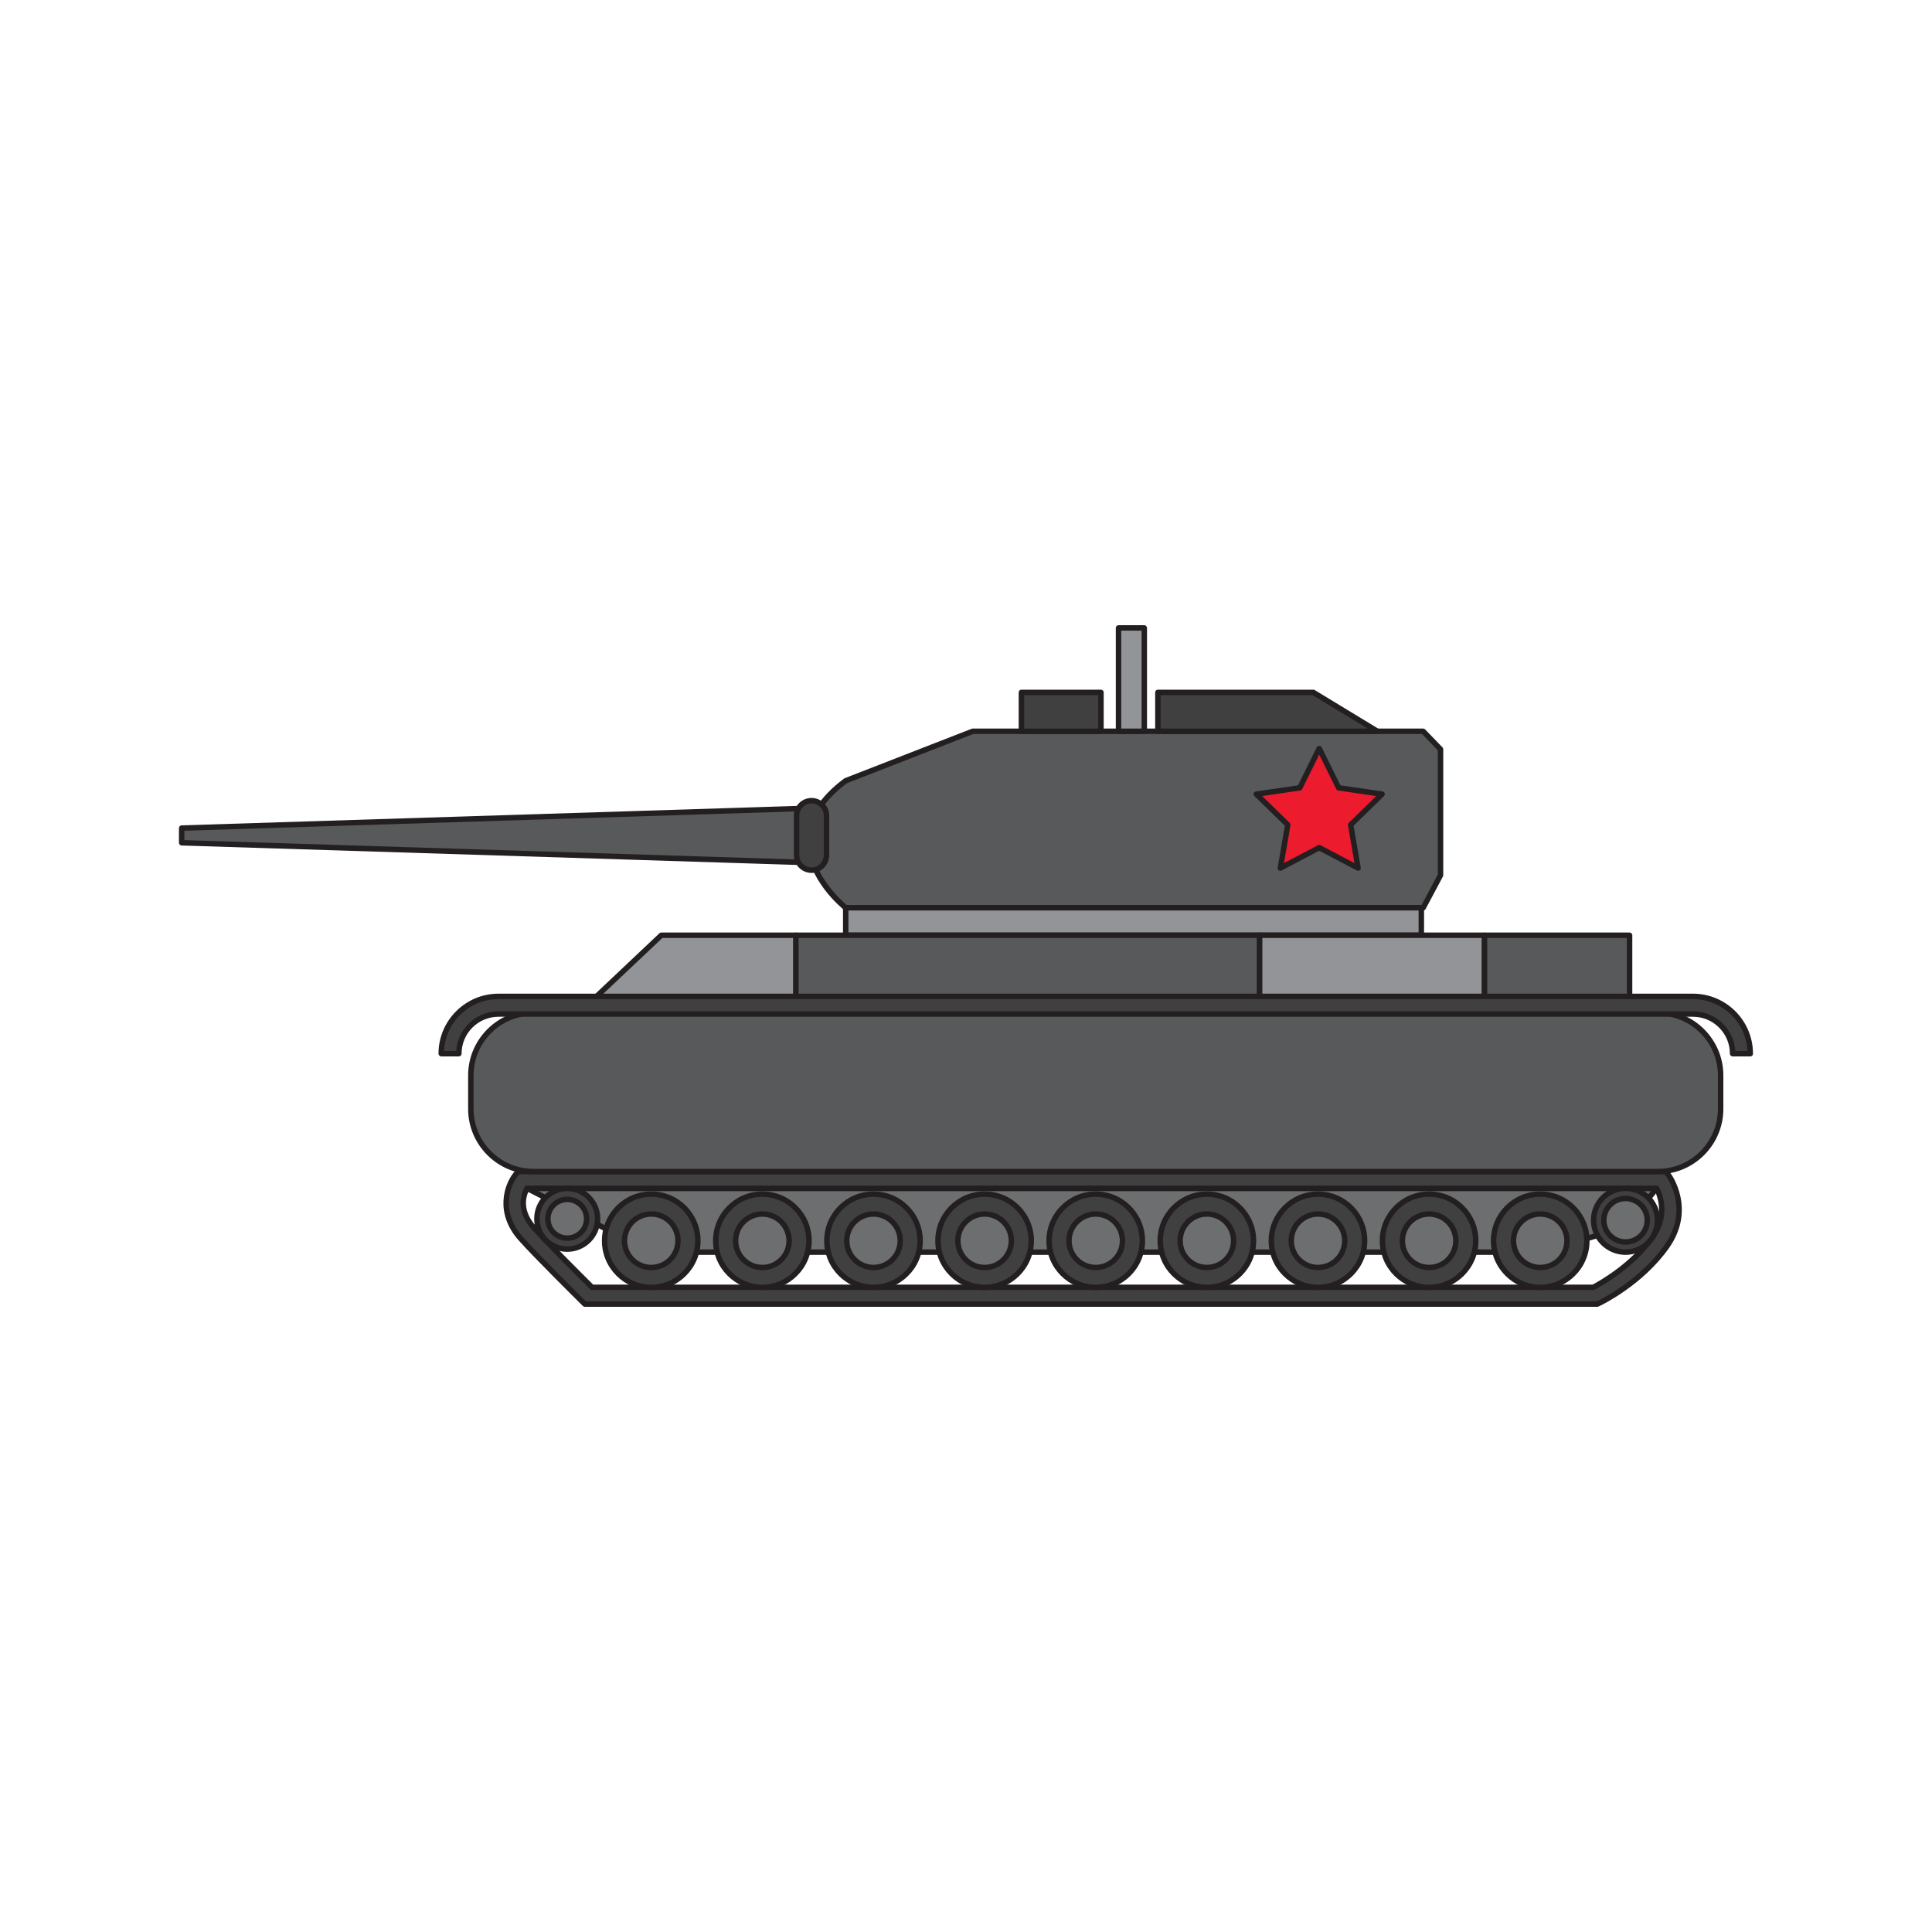 <?xml version="1.0" encoding="utf-8"?>
<!-- Generator: Adobe Illustrator 16.0.0, SVG Export Plug-In . SVG Version: 6.00 Build 0)  -->
<!DOCTYPE svg PUBLIC "-//W3C//DTD SVG 1.1 Tiny//EN" "http://www.w3.org/Graphics/SVG/1.1/DTD/svg11-tiny.dtd">
<svg version="1.1" baseProfile="tiny" id="Layer_1" xmlns="http://www.w3.org/2000/svg" xmlns:xlink="http://www.w3.org/1999/xlink"
	 x="0px" y="0px" width="350px" height="350px" viewBox="0 0 350 350" overflow="scroll" xml:space="preserve">
<g>
	<g>
		<g>
			<polygon fill="#6D6E70" points="95.471,215.271 117.98,226.841 279.026,226.841 294.479,222.313 300.104,215.271 			"/>
			<path fill="#231F20" d="M279.026,227.335H117.98c-0.079,0-0.156-0.02-0.227-0.055l-22.509-11.569
				c-0.203-0.104-0.309-0.334-0.255-0.556s0.252-0.378,0.48-0.378h204.634c0.19,0,0.363,0.109,0.445,0.28
				c0.083,0.171,0.06,0.374-0.059,0.522l-5.626,7.042c-0.063,0.079-0.15,0.137-0.247,0.165l-15.453,4.527
				C279.12,227.327,279.073,227.335,279.026,227.335z M118.1,226.347h160.856l15.234-4.464l4.887-6.117H97.513L118.1,226.347z"/>
		</g>
		<g>
			<polygon fill="#58595B" points="32.913,150.015 32.913,151.345 32.913,152.676 146.533,156.267 146.533,151.345 146.533,146.424 
							"/>
			<path fill="#231F20" d="M146.533,156.761c-0.005,0-0.01,0-0.016,0l-113.62-3.591c-0.267-0.008-0.479-0.227-0.479-0.494v-2.661
				c0-0.267,0.212-0.485,0.479-0.494l113.62-3.591c0.133-0.006,0.264,0.046,0.359,0.139c0.097,0.093,0.15,0.221,0.15,0.355v9.843
				c0,0.133-0.054,0.261-0.15,0.354C146.785,156.711,146.661,156.761,146.533,156.761z M33.407,152.197l112.632,3.56v-8.823
				l-112.632,3.56V152.197z"/>
		</g>
		<g>
			<path fill="#58595B" d="M257.82,164.452H153.208c0,0-15.017-11.878,0-23.012l23.005-8.962h81.607l3.146,3.259v22.812
				L257.82,164.452z"/>
			<path fill="#231F20" d="M257.82,164.946H153.208c-0.111,0-0.22-0.038-0.307-0.106c-0.285-0.225-6.971-5.596-6.86-12.655
				c0.063-4.059,2.375-7.807,6.872-11.142c0.035-0.026,0.074-0.047,0.115-0.063l23.005-8.962c0.058-0.021,0.118-0.033,0.18-0.033
				h81.607c0.134,0,0.262,0.054,0.355,0.151l3.146,3.259c0.089,0.092,0.139,0.215,0.139,0.343v22.812
				c0,0.081-0.021,0.161-0.058,0.233l-3.147,5.903C258.17,164.846,258.003,164.946,257.82,164.946z M153.386,163.958h104.138
				l2.949-5.533v-22.488l-2.862-2.965h-81.305l-22.856,8.904c-4.201,3.13-6.36,6.602-6.42,10.319
				C146.932,158.248,152.464,163.18,153.386,163.958z"/>
		</g>
		<g>
			<polygon fill="#404041" points="237.929,125.438 209.762,125.438 209.762,132.478 249.526,132.478 			"/>
			<path fill="#231F20" d="M249.526,132.972h-39.765c-0.272,0-0.494-0.222-0.494-0.494v-7.041c0-0.272,0.222-0.494,0.494-0.494
				h28.167c0.091,0,0.179,0.025,0.257,0.072l11.598,7.041c0.189,0.115,0.279,0.342,0.22,0.555S249.748,132.972,249.526,132.972z
				 M210.256,131.984h37.505l-9.971-6.052h-27.534V131.984z"/>
		</g>
		<g>
			<rect x="202.632" y="113.757" fill="#929497" width="4.666" height="18.721"/>
			<path fill="#231F20" d="M207.298,132.972h-4.667c-0.272,0-0.494-0.222-0.494-0.494v-18.721c0-0.272,0.222-0.494,0.494-0.494
				h4.667c0.272,0,0.494,0.222,0.494,0.494v18.721C207.792,132.75,207.57,132.972,207.298,132.972z M203.125,131.984h3.679v-17.733
				h-3.679V131.984z"/>
		</g>
		<g>
			<rect x="185.037" y="125.438" fill="#404041" width="14.415" height="7.04"/>
			<path fill="#231F20" d="M199.452,132.972h-14.415c-0.272,0-0.494-0.222-0.494-0.494v-7.041c0-0.272,0.222-0.494,0.494-0.494
				h14.415c0.273,0,0.494,0.222,0.494,0.494v7.041C199.946,132.75,199.726,132.972,199.452,132.972z M185.531,131.984h13.427v-6.052
				h-13.427V131.984z"/>
		</g>
		<g>
			<rect x="153.208" y="164.452" fill="#929497" width="104.279" height="4.975"/>
			<path fill="#231F20" d="M257.487,169.921H153.208c-0.273,0-0.494-0.222-0.494-0.494v-4.975c0-0.273,0.221-0.494,0.494-0.494
				h104.279c0.272,0,0.494,0.221,0.494,0.494v4.975C257.981,169.7,257.76,169.921,257.487,169.921z M153.702,168.933h103.291v-3.987
				H153.702V168.933z"/>
		</g>
		<g>
			<rect x="144.158" y="169.427" fill="#58595B" width="84.036" height="12.675"/>
			<path fill="#231F20" d="M228.194,182.597h-84.036c-0.272,0-0.494-0.222-0.494-0.494v-12.675c0-0.273,0.222-0.494,0.494-0.494
				h84.036c0.272,0,0.494,0.221,0.494,0.494v12.675C228.688,182.375,228.467,182.597,228.194,182.597z M144.652,181.608H227.7
				v-11.687h-83.048V181.608z"/>
		</g>
		<g>
			<rect x="228.194" y="169.427" fill="#929497" width="40.742" height="12.675"/>
			<path fill="#231F20" d="M268.937,182.597h-40.742c-0.273,0-0.494-0.222-0.494-0.494v-12.675c0-0.273,0.221-0.494,0.494-0.494
				h40.742c0.273,0,0.494,0.221,0.494,0.494v12.675C269.431,182.375,269.21,182.597,268.937,182.597z M228.688,181.608h39.754
				v-11.687h-39.754V181.608z"/>
		</g>
		<g>
			<rect x="268.937" y="169.427" fill="#58595B" width="26.276" height="12.675"/>
			<path fill="#231F20" d="M295.213,182.597h-26.276c-0.272,0-0.494-0.222-0.494-0.494v-12.675c0-0.273,0.222-0.494,0.494-0.494
				h26.276c0.273,0,0.494,0.221,0.494,0.494v12.675C295.707,182.375,295.486,182.597,295.213,182.597z M269.431,181.608h25.288
				v-11.687h-25.288V181.608z"/>
		</g>
		<g>
			<polygon fill="#929497" points="119.803,169.427 144.158,169.427 144.158,182.103 106.382,182.103 			"/>
			<path fill="#231F20" d="M144.158,182.597h-37.776c-0.202,0-0.384-0.124-0.459-0.312c-0.074-0.188-0.027-0.403,0.12-0.543
				l13.42-12.674c0.092-0.087,0.214-0.135,0.34-0.135h24.355c0.273,0,0.494,0.221,0.494,0.494v12.675
				C144.652,182.375,144.432,182.597,144.158,182.597z M107.625,181.608h36.039v-11.687h-23.665L107.625,181.608z"/>
		</g>
		<g>
			<path fill="#404041" d="M289.375,236.243H105.941l-0.458-0.453c-0.347-0.344-8.533-8.445-11.16-11.416
				c-4.206-4.76-2.461-9.633-0.95-11.546l0.468-0.593h207.965l0.466,0.64c0.183,0.251,4.426,6.227-0.337,12.964
				c-4.668,6.603-11.93,10.104-12.236,10.251L289.375,236.243z M107.249,233.207h181.385c1.371-0.714,7.049-3.881,10.732-9.09
				c2.753-3.894,1.464-7.439,0.738-8.846H95.471c-0.642,1.196-1.567,3.972,1.216,7.122
				C98.898,224.896,105.456,231.427,107.249,233.207z"/>
			<path fill="#231F20" d="M289.375,236.737H105.941c-0.13,0-0.255-0.051-0.348-0.144l-0.458-0.452
				c-0.347-0.344-8.536-8.446-11.183-11.441c-4.422-5.004-2.567-10.154-0.969-12.178l0.469-0.593
				c0.094-0.118,0.236-0.188,0.388-0.188h207.965c0.158,0,0.307,0.076,0.399,0.204l0.466,0.639c0.191,0.263,4.628,6.522-0.333,13.54
				c-4.729,6.688-12.114,10.263-12.427,10.411l-0.324,0.154C289.521,236.721,289.448,236.737,289.375,236.737z M106.145,235.749
				h183.119l0.223-0.105c0.302-0.145,7.462-3.608,12.045-10.09c4.557-6.445,0.516-12.148,0.341-12.389l-0.317-0.436H94.08
				l-0.32,0.405c-1.421,1.8-3.056,6.396,0.934,10.912c2.626,2.97,10.791,11.05,11.138,11.392L106.145,235.749z M288.634,233.701
				H107.249c-0.131,0-0.256-0.051-0.349-0.144c-1.926-1.912-8.382-8.345-10.584-10.838c-3.034-3.434-1.907-6.516-1.281-7.682
				c0.086-0.161,0.253-0.261,0.436-0.261h204.634c0.186,0,0.354,0.104,0.439,0.268c0.741,1.437,2.148,5.224-0.774,9.358
				c-3.7,5.232-9.284,8.397-10.907,9.242C288.791,233.683,288.713,233.701,288.634,233.701z M107.452,232.713h181.06
				c1.34-0.709,6.892-3.846,10.451-8.881c2.443-3.457,1.504-6.63,0.834-8.066H95.775c-0.606,1.293-1.079,3.629,1.281,6.3
				C99.188,224.478,105.373,230.647,107.452,232.713z"/>
		</g>
		<g>
			<circle fill="#404041" cx="117.98" cy="224.773" r="8.45"/>
			<path fill="#231F20" d="M117.98,233.718c-4.932,0-8.944-4.013-8.944-8.944s4.013-8.943,8.944-8.943s8.943,4.012,8.943,8.943
				S122.912,233.718,117.98,233.718z M117.98,216.817c-4.387,0-7.956,3.57-7.956,7.956c0,4.387,3.569,7.956,7.956,7.956
				s7.955-3.569,7.955-7.956C125.936,220.388,122.367,216.817,117.98,216.817z"/>
		</g>
		<g>
			<circle fill="#6D6E70" cx="117.98" cy="224.773" r="4.846"/>
			<path fill="#231F20" d="M117.98,230.114c-2.945,0-5.341-2.396-5.341-5.341s2.396-5.34,5.341-5.34c2.944,0,5.34,2.395,5.34,5.34
				S120.925,230.114,117.98,230.114z M117.98,220.422c-2.4,0-4.353,1.952-4.353,4.352c0,2.4,1.952,4.353,4.353,4.353
				c2.399,0,4.352-1.952,4.352-4.353C122.332,222.374,120.38,220.422,117.98,220.422z"/>
		</g>
		<g>
			<circle fill="#404041" cx="138.111" cy="224.773" r="8.45"/>
			<path fill="#231F20" d="M138.111,233.718c-4.933,0-8.944-4.013-8.944-8.944s4.012-8.943,8.944-8.943
				c4.932,0,8.943,4.012,8.943,8.943S143.043,233.718,138.111,233.718z M138.111,216.817c-4.388,0-7.956,3.57-7.956,7.956
				c0,4.387,3.568,7.956,7.956,7.956c4.387,0,7.955-3.569,7.955-7.956C146.066,220.388,142.498,216.817,138.111,216.817z"/>
		</g>
		<g>
			<circle fill="#6D6E70" cx="138.111" cy="224.773" r="4.846"/>
			<path fill="#231F20" d="M138.111,230.114c-2.945,0-5.341-2.396-5.341-5.341s2.396-5.34,5.341-5.34c2.944,0,5.34,2.395,5.34,5.34
				S141.056,230.114,138.111,230.114z M138.111,220.422c-2.4,0-4.353,1.952-4.353,4.352c0,2.4,1.952,4.353,4.353,4.353
				c2.399,0,4.352-1.952,4.352-4.353C142.463,222.374,140.511,220.422,138.111,220.422z"/>
		</g>
		<g>
			<circle fill="#404041" cx="158.242" cy="224.773" r="8.45"/>
			<path fill="#231F20" d="M158.242,233.718c-4.933,0-8.944-4.013-8.944-8.944s4.012-8.943,8.944-8.943
				c4.932,0,8.943,4.012,8.943,8.943S163.174,233.718,158.242,233.718z M158.242,216.817c-4.388,0-7.956,3.57-7.956,7.956
				c0,4.387,3.568,7.956,7.956,7.956c4.386,0,7.955-3.569,7.955-7.956C166.197,220.388,162.628,216.817,158.242,216.817z"/>
		</g>
		<g>
			<circle fill="#6D6E70" cx="158.242" cy="224.773" r="4.846"/>
			<path fill="#231F20" d="M158.242,230.114c-2.945,0-5.341-2.396-5.341-5.341s2.396-5.34,5.341-5.34c2.944,0,5.34,2.395,5.34,5.34
				S161.187,230.114,158.242,230.114z M158.242,220.422c-2.4,0-4.353,1.952-4.353,4.352c0,2.4,1.952,4.353,4.353,4.353
				c2.399,0,4.352-1.952,4.352-4.353C162.594,222.374,160.642,220.422,158.242,220.422z"/>
		</g>
		<g>
			<circle fill="#404041" cx="178.373" cy="224.773" r="8.451"/>
			<path fill="#231F20" d="M178.373,233.718c-4.933,0-8.945-4.013-8.945-8.944s4.013-8.943,8.945-8.943
				c4.932,0,8.944,4.012,8.944,8.943S183.305,233.718,178.373,233.718z M178.373,216.817c-4.388,0-7.957,3.57-7.957,7.956
				c0,4.387,3.569,7.956,7.957,7.956c4.387,0,7.956-3.569,7.956-7.956C186.329,220.388,182.76,216.817,178.373,216.817z"/>
		</g>
		<g>
			<circle fill="#6D6E70" cx="178.372" cy="224.773" r="4.847"/>
			<path fill="#231F20" d="M178.373,230.114c-2.945,0-5.341-2.396-5.341-5.341s2.396-5.34,5.341-5.34c2.944,0,5.34,2.395,5.34,5.34
				S181.317,230.114,178.373,230.114z M178.373,220.422c-2.4,0-4.354,1.952-4.354,4.352c0,2.4,1.953,4.353,4.354,4.353
				c2.399,0,4.352-1.952,4.352-4.353C182.725,222.374,180.772,220.422,178.373,220.422z"/>
		</g>
		<g>
			<circle fill="#404041" cx="198.504" cy="224.773" r="8.45"/>
			<path fill="#231F20" d="M198.504,233.718c-4.933,0-8.944-4.013-8.944-8.944s4.012-8.943,8.944-8.943
				c4.932,0,8.943,4.012,8.943,8.943S203.436,233.718,198.504,233.718z M198.504,216.817c-4.388,0-7.956,3.57-7.956,7.956
				c0,4.387,3.568,7.956,7.956,7.956c4.387,0,7.956-3.569,7.956-7.956C206.46,220.388,202.891,216.817,198.504,216.817z"/>
		</g>
		<g>
			<circle fill="#6D6E70" cx="198.503" cy="224.773" r="4.846"/>
			<path fill="#231F20" d="M198.504,230.114c-2.945,0-5.341-2.396-5.341-5.341s2.396-5.34,5.341-5.34c2.944,0,5.34,2.395,5.34,5.34
				S201.448,230.114,198.504,230.114z M198.504,220.422c-2.4,0-4.353,1.952-4.353,4.352c0,2.4,1.952,4.353,4.353,4.353
				c2.399,0,4.352-1.952,4.352-4.353C202.855,222.374,200.903,220.422,198.504,220.422z"/>
		</g>
		<g>
			<circle fill="#404041" cx="218.634" cy="224.773" r="8.45"/>
			<path fill="#231F20" d="M218.634,233.718c-4.932,0-8.944-4.013-8.944-8.944s4.013-8.943,8.944-8.943
				c4.933,0,8.944,4.012,8.944,8.943S223.566,233.718,218.634,233.718z M218.634,216.817c-4.387,0-7.956,3.57-7.956,7.956
				c0,4.387,3.569,7.956,7.956,7.956c4.388,0,7.956-3.569,7.956-7.956C226.59,220.388,223.021,216.817,218.634,216.817z"/>
		</g>
		<g>
			<circle fill="#6D6E70" cx="218.634" cy="224.773" r="4.846"/>
			<path fill="#231F20" d="M218.634,230.114c-2.944,0-5.34-2.396-5.34-5.341s2.396-5.34,5.34-5.34c2.945,0,5.341,2.395,5.341,5.34
				S221.579,230.114,218.634,230.114z M218.634,220.422c-2.399,0-4.353,1.952-4.353,4.352c0,2.4,1.953,4.353,4.353,4.353
				c2.4,0,4.353-1.952,4.353-4.353C222.986,222.374,221.034,220.422,218.634,220.422z"/>
		</g>
		<g>
			<circle fill="#404041" cx="238.765" cy="224.773" r="8.45"/>
			<path fill="#231F20" d="M238.765,233.718c-4.932,0-8.944-4.013-8.944-8.944s4.013-8.943,8.944-8.943
				c4.933,0,8.944,4.012,8.944,8.943S243.697,233.718,238.765,233.718z M238.765,216.817c-4.387,0-7.956,3.57-7.956,7.956
				c0,4.387,3.569,7.956,7.956,7.956c4.388,0,7.956-3.569,7.956-7.956C246.721,220.388,243.152,216.817,238.765,216.817z"/>
		</g>
		<g>
			<circle fill="#6D6E70" cx="238.765" cy="224.773" r="4.847"/>
			<path fill="#231F20" d="M238.765,230.114c-2.944,0-5.341-2.396-5.341-5.341s2.396-5.34,5.341-5.34
				c2.945,0,5.341,2.395,5.341,5.34S241.71,230.114,238.765,230.114z M238.765,220.422c-2.399,0-4.353,1.952-4.353,4.352
				c0,2.4,1.953,4.353,4.353,4.353c2.4,0,4.353-1.952,4.353-4.353C243.117,222.374,241.165,220.422,238.765,220.422z"/>
		</g>
		<g>
			<circle fill="#404041" cx="258.896" cy="224.773" r="8.45"/>
			<path fill="#231F20" d="M258.896,233.718c-4.932,0-8.944-4.013-8.944-8.944s4.013-8.943,8.944-8.943s8.943,4.012,8.943,8.943
				S263.827,233.718,258.896,233.718z M258.896,216.817c-4.387,0-7.956,3.57-7.956,7.956c0,4.387,3.569,7.956,7.956,7.956
				s7.956-3.569,7.956-7.956C266.852,220.388,263.282,216.817,258.896,216.817z"/>
		</g>
		<g>
			<circle fill="#6D6E70" cx="258.895" cy="224.773" r="4.846"/>
			<path fill="#231F20" d="M258.896,230.114c-2.944,0-5.341-2.396-5.341-5.341s2.396-5.34,5.341-5.34c2.945,0,5.34,2.395,5.34,5.34
				S261.841,230.114,258.896,230.114z M258.896,220.422c-2.399,0-4.353,1.952-4.353,4.352c0,2.4,1.953,4.353,4.353,4.353
				c2.4,0,4.352-1.952,4.352-4.353C263.247,222.374,261.296,220.422,258.896,220.422z"/>
		</g>
		<g>
			<circle fill="#404041" cx="279.026" cy="224.773" r="8.45"/>
			<path fill="#231F20" d="M279.026,233.718c-4.932,0-8.944-4.013-8.944-8.944s4.013-8.943,8.944-8.943s8.943,4.012,8.943,8.943
				S283.958,233.718,279.026,233.718z M279.026,216.817c-4.387,0-7.956,3.57-7.956,7.956c0,4.387,3.569,7.956,7.956,7.956
				s7.955-3.569,7.955-7.956C286.981,220.388,283.413,216.817,279.026,216.817z"/>
		</g>
		<g>
			<circle fill="#6D6E70" cx="279.026" cy="224.773" r="4.846"/>
			<path fill="#231F20" d="M279.026,230.114c-2.944,0-5.341-2.396-5.341-5.341s2.396-5.34,5.341-5.34c2.945,0,5.34,2.395,5.34,5.34
				S281.972,230.114,279.026,230.114z M279.026,220.422c-2.399,0-4.353,1.952-4.353,4.352c0,2.4,1.953,4.353,4.353,4.353
				s4.352-1.952,4.352-4.353C283.378,222.374,281.426,220.422,279.026,220.422z"/>
		</g>
		<g>
			<circle fill="#404041" cx="102.764" cy="220.791" r="5.499"/>
			<path fill="#231F20" d="M102.764,226.784c-3.305,0-5.993-2.688-5.993-5.993c0-3.306,2.688-5.993,5.993-5.993
				s5.993,2.688,5.993,5.993C108.757,224.096,106.068,226.784,102.764,226.784z M102.764,215.786c-2.76,0-5.005,2.245-5.005,5.005
				c0,2.759,2.245,5.005,5.005,5.005s5.005-2.246,5.005-5.005C107.769,218.031,105.523,215.786,102.764,215.786z"/>
		</g>
		<g>
			<circle fill="#6D6E70" cx="102.764" cy="220.791" r="3.51"/>
			<path fill="#231F20" d="M102.764,224.796c-2.208,0-4.004-1.797-4.004-4.005s1.796-4.005,4.004-4.005s4.005,1.797,4.005,4.005
				S104.972,224.796,102.764,224.796z M102.764,217.774c-1.663,0-3.016,1.354-3.016,3.017s1.353,3.017,3.016,3.017
				s3.017-1.354,3.017-3.017S104.427,217.774,102.764,217.774z"/>
		</g>
		<g>
			<circle fill="#404041" cx="294.479" cy="221.056" r="5.785"/>
			<path fill="#231F20" d="M294.479,227.335c-3.462,0-6.279-2.817-6.279-6.28c0-3.461,2.817-6.277,6.279-6.277
				s6.278,2.816,6.278,6.277C300.758,224.518,297.941,227.335,294.479,227.335z M294.479,215.766c-2.917,0-5.291,2.373-5.291,5.289
				c0,2.918,2.374,5.292,5.291,5.292s5.29-2.374,5.29-5.292C299.77,218.139,297.396,215.766,294.479,215.766z"/>
		</g>
		<g>
			<circle fill="#6D6E70" cx="294.479" cy="221.056" r="3.938"/>
			<path fill="#231F20" d="M294.479,225.488c-2.444,0-4.433-1.988-4.433-4.434c0-2.443,1.988-4.431,4.433-4.431
				c2.443,0,4.432,1.987,4.432,4.431C298.911,223.5,296.923,225.488,294.479,225.488z M294.479,217.611
				c-1.899,0-3.444,1.546-3.444,3.443c0,1.899,1.545,3.445,3.444,3.445c1.898,0,3.443-1.546,3.443-3.445
				C297.923,219.157,296.378,217.611,294.479,217.611z"/>
		</g>
		<g>
			<path fill="#404041" d="M147.021,157.643L147.021,157.643c-1.489,0-2.707-1.218-2.707-2.707v-7.182
				c0-1.489,1.218-2.707,2.707-2.707l0,0c1.488,0,2.706,1.218,2.706,2.707v7.182C149.727,156.425,148.509,157.643,147.021,157.643z"
				/>
			<path fill="#231F20" d="M147.021,158.137c-1.765,0-3.201-1.436-3.201-3.201v-7.181c0-1.765,1.437-3.201,3.201-3.201
				s3.2,1.436,3.2,3.201v7.181C150.221,156.701,148.785,158.137,147.021,158.137z M147.021,145.542c-1.22,0-2.213,0.992-2.213,2.212
				v7.181c0,1.22,0.993,2.213,2.213,2.213s2.212-0.993,2.212-2.213v-7.181C149.232,146.535,148.24,145.542,147.021,145.542z"/>
		</g>
		<g>
			<g>
				<path fill="#58595B" d="M300.35,212.235H96.656c-6.272,0-11.357-5.085-11.357-11.357v-6.043c0-6.273,5.085-11.357,11.357-11.357
					H300.35c6.272,0,11.358,5.084,11.358,11.357v6.043C311.708,207.15,306.622,212.235,300.35,212.235z"/>
			</g>
			<path fill="#231F20" d="M300.35,212.729H96.656c-6.535,0-11.852-5.316-11.852-11.852v-6.043c0-6.535,5.316-11.853,11.852-11.853
				H300.35c6.535,0,11.853,5.317,11.853,11.853v6.043C312.202,207.413,306.885,212.729,300.35,212.729z M96.656,183.971
				c-5.99,0-10.863,4.874-10.863,10.864v6.043c0,5.99,4.873,10.863,10.863,10.863H300.35c5.99,0,10.864-4.873,10.864-10.863v-6.043
				c0-5.99-4.874-10.864-10.864-10.864H96.656z"/>
		</g>
		<g>
			<path fill="#404041" d="M317.074,190.883h-3.193c0-3.961-3.224-7.184-7.186-7.184H90.311c-3.962,0-7.185,3.223-7.185,7.184
				h-3.193c0-5.722,4.656-10.377,10.378-10.377h216.385C312.419,180.506,317.074,185.161,317.074,190.883z"/>
			<path fill="#231F20" d="M317.087,191.377c-0.003,0.001-0.008,0.002-0.013,0h-3.193c-0.272,0-0.494-0.221-0.494-0.494
				c0-3.688-3.001-6.689-6.691-6.689H90.311c-3.689,0-6.69,3.001-6.69,6.689c0,0.273-0.222,0.494-0.494,0.494h-3.193
				c-0.272,0-0.494-0.221-0.494-0.494c0-5.994,4.878-10.871,10.872-10.871h216.385c5.957,0,10.81,4.814,10.872,10.756
				c0.009,0.037,0.014,0.075,0.014,0.115C317.581,191.156,317.36,191.377,317.087,191.377z M314.359,190.389h2.208
				c-0.258-5.221-4.587-9.389-9.872-9.389H90.311c-5.284,0-9.613,4.168-9.871,9.389h2.208c0.256-4.004,3.595-7.184,7.663-7.184
				h216.385C310.765,183.205,314.104,186.385,314.359,190.389z"/>
		</g>
	</g>
	<g>
		<polygon fill="#EC1B2E" points="238.989,135.588 242.511,142.722 250.384,143.866 244.687,149.419 246.031,157.261 
			238.989,153.559 231.947,157.261 233.292,149.419 227.595,143.866 235.468,142.722 		"/>
		<path fill="#231F20" d="M246.031,157.755c-0.078,0-0.157-0.019-0.229-0.057l-6.813-3.582l-6.812,3.582
			c-0.167,0.087-0.369,0.073-0.521-0.038c-0.152-0.111-0.229-0.298-0.196-0.483l1.301-7.585l-5.512-5.372
			c-0.134-0.131-0.183-0.328-0.124-0.506c0.058-0.179,0.212-0.31,0.398-0.336l7.615-1.107l3.406-6.901
			c0.168-0.337,0.72-0.337,0.887,0l3.406,6.901l7.615,1.107c0.188,0.027,0.342,0.157,0.399,0.336
			c0.059,0.179,0.01,0.375-0.125,0.506l-5.511,5.372l1.301,7.585c0.031,0.186-0.045,0.373-0.197,0.483
			C246.236,157.723,246.134,157.755,246.031,157.755z M238.989,153.064c0.079,0,0.158,0.019,0.229,0.057l6.156,3.237l-1.176-6.855
			c-0.027-0.161,0.026-0.324,0.143-0.438l4.98-4.854l-6.882-1c-0.162-0.023-0.301-0.125-0.373-0.271l-3.078-6.236l-3.078,6.236
			c-0.071,0.146-0.211,0.247-0.372,0.271l-6.882,1l4.979,4.854c0.117,0.114,0.17,0.277,0.143,0.438l-1.176,6.855l6.156-3.237
			C238.831,153.083,238.91,153.064,238.989,153.064z"/>
	</g>
</g>
</svg>
